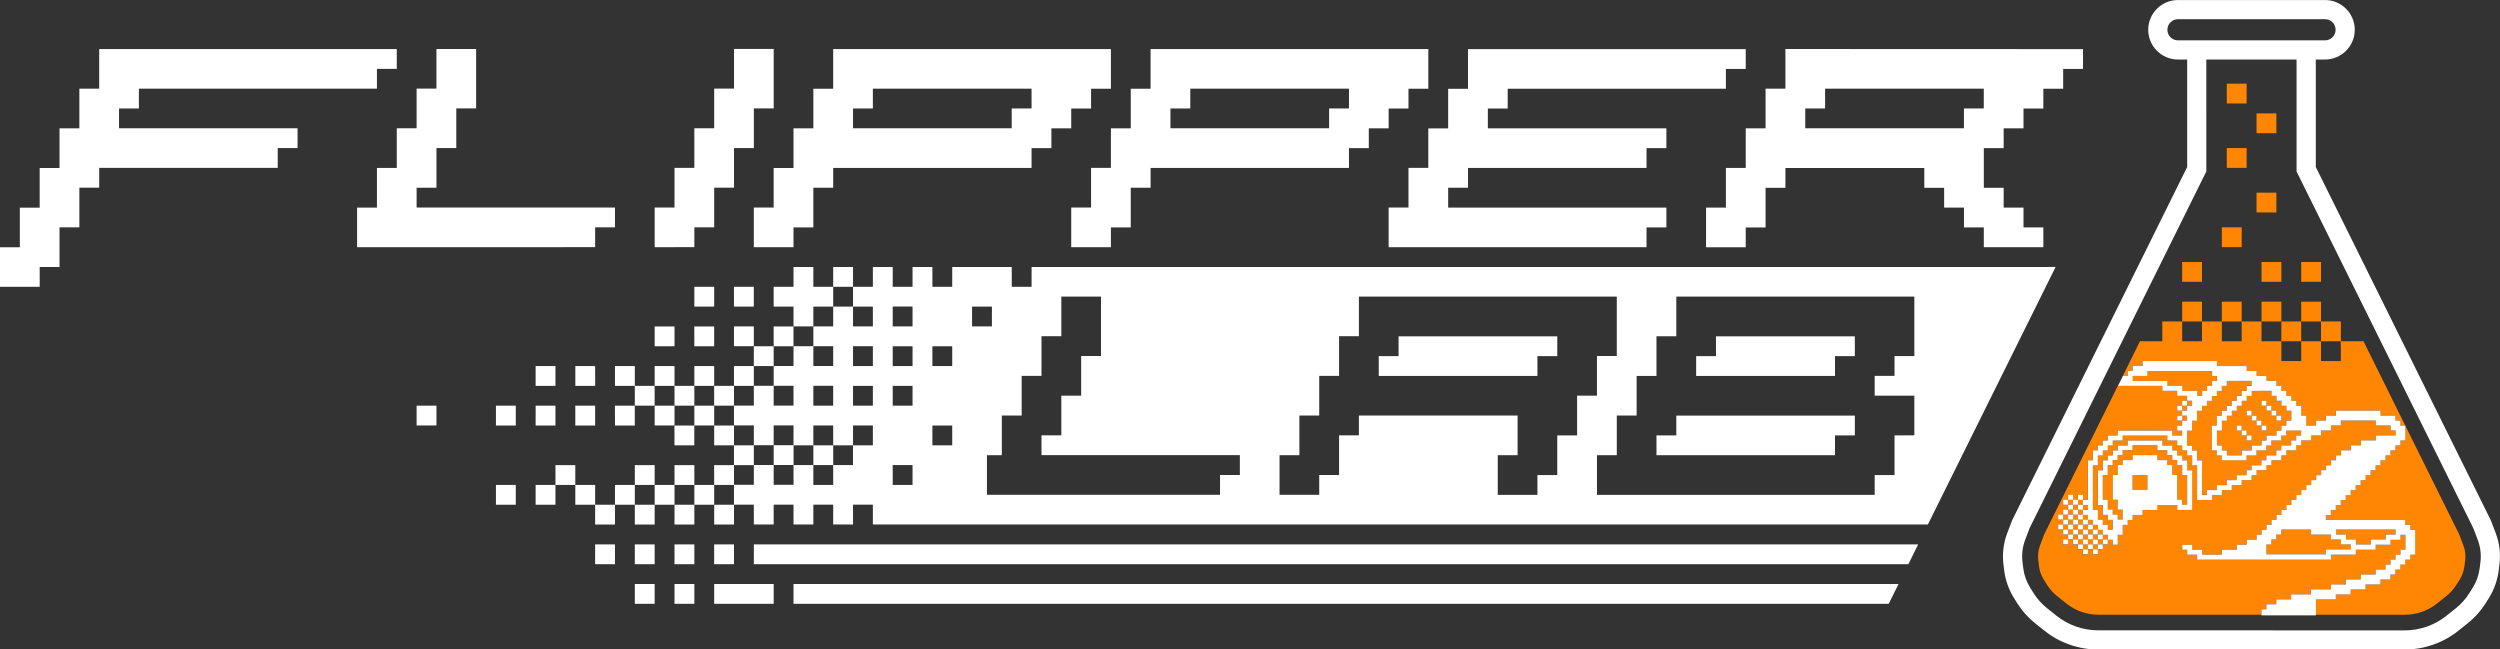 <?xml version="1.0" encoding="utf-8"?>
<!-- Generator: Adobe Illustrator 27.0.0, SVG Export Plug-In . SVG Version: 6.00 Build 0)  -->
<svg version="1.1" xmlns="http://www.w3.org/2000/svg" xmlns:xlink="http://www.w3.org/1999/xlink" x="0px" y="0px"
	 viewBox="0 0 739.66 192.16" style="enable-background:new 0 0 739.66 192.16;" xml:space="preserve">
<rect x="0" y="0" width="739.66" height="192.16" style="fill:#333333;stroke:none;opacity:1;fill-opacity:1"/>
<style type="text/css">
	.st0{fill:#FF8603;}
	path,polygon,rect{fill:#FFFFFF}
</style>
<g id="text">
	<g>
		<path d="M211.3,172.79c0,1.84,0,4.03,0,5.86c5.83,0,11.78,0,17.61,0c0-1.84,0-4.03,0-5.86c-0.73,0-2.2,0-2.93,0
			C221.12,172.79,216.14,172.79,211.3,172.79z"/>
		<path d="M199.56,172.79c0,1.84,0,4.03,0,5.86c1.84,0,4.03,0,5.87,0c0-1.84,0-4.03,0-5.86c-0.73,0-2.2,0-2.93,0
			C201.76,172.79,200.29,172.79,199.56,172.79z"/>
		<path d="M187.82,172.79c0,1.84,0,4.03,0,5.86c1.84,0,4.03,0,5.87,0c0-1.84,0-4.03,0-5.86c-0.73,0-2.2,0-2.93,0
			C190.02,172.79,188.55,172.79,187.82,172.79z"/>
		<path d="M217.16,166.93c0-1.84,0-4.03,0-5.86c-1.84,0-4.03,0-5.87,0c0,1.84,0,4.03,0,5.86c0.73,0,2.2,0,2.93,0
			C214.96,166.93,216.43,166.93,217.16,166.93z"/>
		<path d="M199.56,161.06c0,1.84,0,4.03,0,5.86c1.84,0,4.03,0,5.87,0c0-1.84,0-4.03,0-5.86c-0.73,0-2.2,0-2.93,0
			C201.76,161.06,200.29,161.06,199.56,161.06z"/>
		<path d="M187.82,161.06c0,1.84,0,4.03,0,5.86c1.84,0,4.03,0,5.87,0c0-1.84,0-4.03,0-5.86c-0.73,0-2.2,0-2.93,0
			C190.02,161.06,188.55,161.06,187.82,161.06z"/>
		<path d="M176.08,161.06c0,1.84,0,4.03,0,5.86c1.84,0,4.03,0,5.87,0c0-1.84,0-4.03,0-5.86c-0.73,0-2.2,0-2.93,0
			C178.28,161.06,176.81,161.06,176.08,161.06z"/>
		<path d="M562,161.06c-0.27,0-0.54,0-0.81,0c-114.64,0-223.49,0-338.15,0c0,1.84,0,4.03,0,5.86c4.35,0,8.86,0,13.21,0
			c109.29,0,212.93,0,322.04,0c1.73,0,3.45,0,5.18,0h1.15l2.9-5.86H562z"/>
		<polygon points="555.38,172.79 234.77,172.79 234.77,178.65 552.47,178.65 558,178.65 558.8,178.65 561.71,172.79 
			557.38,172.79 		"/>
	</g>
	<g>
		<path d="M211.3,149.34c0,1.84,0,4.03,0,5.86c1.84,0,4.03,0,5.87,0c0-1.84,0-4.03,0-5.86c-0.73,0-2.2,0-2.93,0
			C213.5,149.34,212.03,149.34,211.3,149.34z"/>
		<path d="M199.56,149.34c0,1.84,0,4.03,0,5.86c1.84,0,4.03,0,5.87,0c0-1.84,0-4.03,0-5.86c-0.73,0-2.2,0-2.93,0
			C201.76,149.34,200.29,149.34,199.56,149.34z"/>
		<path d="M187.82,149.34c0,1.84,0,4.03,0,5.86c1.84,0,4.03,0,5.87,0c0-1.84,0-4.03,0-5.86c-0.73,0-2.2,0-2.93,0
			C190.02,149.34,188.55,149.34,187.82,149.34z"/>
		<path d="M176.08,149.34c0,1.84,0,4.03,0,5.86c1.84,0,4.03,0,5.87,0c0-1.84,0-4.03,0-5.86c-0.73,0-2.2,0-2.93,0
			C178.28,149.34,176.81,149.34,176.08,149.34z"/>
		<path d="M211.3,143.47c-1.84,0-4.03,0-5.87,0c0,1.84,0,4.03,0,5.86c1.84,0,4.03,0,5.87,0c0-0.73,0-2.2,0-2.93
			C211.3,145.68,211.3,144.2,211.3,143.47z"/>
		<path d="M199.56,143.47c-1.84,0-4.03,0-5.87,0c0,1.84,0,4.03,0,5.86c1.84,0,4.03,0,5.87,0c0-0.73,0-2.2,0-2.93
			C199.56,145.68,199.56,144.2,199.56,143.47z"/>
		<path d="M187.82,143.47c-1.84,0-4.03,0-5.87,0c0,1.84,0,4.03,0,5.86c1.84,0,4.03,0,5.87,0c0-0.73,0-2.2,0-2.93
			C187.82,145.68,187.82,144.2,187.82,143.47z"/>
		<path d="M176.08,143.47c-1.84,0-4.03,0-5.87,0c0,1.84,0,4.03,0,5.86c1.84,0,4.03,0,5.87,0c0-0.73,0-2.2,0-2.93
			C176.08,145.68,176.08,144.2,176.08,143.47z"/>
		<path d="M146.73,149.34c1.84,0,4.03,0,5.87,0c0-0.73,0-2.2,0-2.93c0-0.73,0-2.2,0-2.93c-1.84,0-4.03,0-5.87,0
			C146.73,145.31,146.73,147.5,146.73,149.34z"/>
		<path d="M158.47,143.47c0,1.84,0,4.03,0,5.86c1.84,0,4.03,0,5.87,0c0-1.84,0-4.03,0-5.86c-0.73,0-2.2,0-2.93,0
			C160.68,143.47,159.2,143.47,158.47,143.47z"/>
		<path d="M205.43,140.54c0-0.73,0-2.2,0-2.93c-1.84,0-4.03,0-5.87,0c0,1.84,0,4.03,0,5.86c1.84,0,4.03,0,5.87,0
			C205.43,142.74,205.43,141.27,205.43,140.54z"/>
		<path d="M193.69,140.54c0-0.73,0-2.2,0-2.93c-1.84,0-4.03,0-5.87,0c0,1.84,0,4.03,0,5.86c1.84,0,4.03,0,5.87,0
			C193.69,142.74,193.69,141.27,193.69,140.54z"/>
		<path d="M170.21,137.61c-1.84,0-4.03,0-5.87,0c0,1.84,0,4.03,0,5.86c1.84,0,4.03,0,5.87,0c0-0.73,0-2.2,0-2.93
			C170.21,139.81,170.21,138.34,170.21,137.61z"/>
		<path d="M495.96,128.82c-1.84,0-4.03,0-5.87,0c0,1.84,0,4.03,0,5.86c0.73,0,2.2,0,2.93,0c16.62,0,33.27,0,49.89,0
			c0-1.84,0-4.03,0-5.86c1.84,0,4.03,0,5.87,0c0-1.84,0-4.03,0-5.86c-17.6,0-35.23,0-52.82,0
			C495.96,124.79,495.96,126.98,495.96,128.82z"/>
		<path d="M199.56,131.75c0.73,0,2.2,0,2.93,0c0.73,0,2.2,0,2.93,0c0-1.84,0-4.03,0-5.86c-1.84,0-4.03,0-5.87,0
			C199.56,127.72,199.56,129.91,199.56,131.75z"/>
		<path d="M214.23,125.89c-0.73,0-2.2,0-2.93,0c0,1.84,0,5.86,0,5.86h5.87c0-1.84,0-4.03,0-5.86
			C216.43,125.89,214.96,125.89,214.23,125.89z"/>
		<path d="M223.03,131.75c-1.84,0-4.03,0-5.87,0v5.86c1.84,0,4.03,0,5.87,0C223.03,135.78,223.03,133.59,223.03,131.75z"/>
		<path d="M217.16,137.61h-5.87c0,0,0,4.03,0,5.86c1.84,0,4.03,0,5.87,0C217.16,141.64,217.16,139.45,217.16,137.61z"/>
		<path d="M181.95,125.89c0.73,0,2.2,0,2.93,0c0.73,0,2.2,0,2.93,0c0-1.84,0-4.03,0-5.86c-1.84,0-4.03,0-5.87,0
			C181.95,121.86,181.95,124.05,181.95,125.89z"/>
		<path d="M146.73,125.89c1.84,0,4.03,0,5.87,0v-1.47c0-1.31,0-3.09,0-4.4c-1.84,0-4.03,0-5.87,0
			C146.73,121.86,146.73,124.05,146.73,125.89z"/>
		<path d="M199.56,120.02c-1.84,0-4.03,0-5.87,0c0,1.84,0,4.03,0,5.86c1.84,0,4.03,0,5.87,0c0-0.73,0-2.2,0-2.93
			C199.56,122.23,199.56,120.75,199.56,120.02z"/>
		<path d="M170.21,125.89c1.84,0,4.03,0,5.87,0c0-0.73,0-2.2,0-2.93c0-0.73,0-2.2,0-2.93c-1.84,0-4.03,0-5.87,0
			C170.21,121.86,170.21,124.05,170.21,125.89z"/>
		<path d="M208.36,120.02c-0.73,0-2.2,0-2.93,0c0,1.84,0,4.03,0,5.86c1.84,0,4.03,0,5.87,0c0-1.84,0-4.03,0-5.86
			C210.56,120.02,209.09,120.02,208.36,120.02z"/>
		<path d="M158.47,125.89c1.84,0,4.03,0,5.87,0c0-1.84,0-4.03,0-5.86c-0.73,0-2.2,0-2.93,0c-0.73,0-2.2,0-2.93,0
			C158.47,121.86,158.47,124.05,158.47,125.89z"/>
		<path d="M123.26,120.02c0,1.84,0,4.03,0,5.86c1.84,0,4.03,0,5.87,0c0-1.84,0-4.03,0-5.86c-0.73,0-2.2,0-2.93,0
			C125.46,120.02,123.99,120.02,123.26,120.02z"/>
		<path d="M187.82,114.16c0,1.84,0,4.03,0,5.86c0.73,0,2.2,0,2.93,0c0.73,0,2.2,0,2.93,0c0-1.84,0-4.03,0-5.86
			C191.85,114.16,189.66,114.16,187.82,114.16z"/>
		<path d="M217.16,120.02c0-0.73,0-2.2,0-2.93c0-0.73,0-2.2,0-2.93c-1.84,0-4.03,0-5.87,0c0,1.84,0,4.03,0,5.86
			C213.13,120.02,215.33,120.02,217.16,120.02z"/>
		<path d="M205.43,120.02c0-0.73,0-2.2,0-2.93c0-0.73,0-2.2,0-2.93c-1.84,0-4.03,0-5.87,0c0,1.84,0,4.03,0,5.86
			C201.4,120.02,203.59,120.02,205.43,120.02z"/>
		<path d="M199.56,114.16c0-1.84,0-4.03,0-5.86c-1.84,0-4.03,0-5.87,0c0,1.84,0,4.03,0,5.86c0.73,0,2.2,0,2.93,0
			C197.35,114.16,198.83,114.16,199.56,114.16z"/>
		<path d="M164.34,112.7c0-1.31,0-3.09,0-4.4c-1.84,0-4.03,0-5.87,0c0,1.84,0,4.03,0,5.86c1.84,0,4.03,0,5.87,0V112.7z"/>
		<path d="M223.03,111.23c0-0.73,0-2.2,0-2.93c-1.84,0-4.03,0-5.87,0c0,1.84,0,4.03,0,5.86c1.84,0,4.03,0,5.87,0
			C223.03,113.43,223.03,111.96,223.03,111.23z"/>
		<path d="M211.3,111.23c0-0.73,0-2.2,0-2.93c-1.84,0-4.03,0-5.87,0c0,1.84,0,4.03,0,5.86c1.84,0,4.03,0,5.87,0
			C211.3,113.43,211.3,111.96,211.3,111.23z"/>
		<path d="M187.82,108.3c-1.84,0-4.03,0-5.87,0c0,1.84,0,4.03,0,5.86c1.84,0,4.03,0,5.87,0c0-0.73,0-2.2,0-2.93
			C187.82,110.5,187.82,109.03,187.82,108.3z"/>
		<path d="M606.01,78.99c-100.27,0-200.54,0-300.8,0c0,1.84,0,4.03,0,5.86c-1.84,0-4.03,0-5.87,0c0-1.84,0-4.03,0-5.86
			c-5.83,0-11.78,0-17.61,0c0,1.84,0,4.03,0,5.86c-1.84,0-4.03,0-5.87,0c0-1.84,0-4.03,0-5.86c-1.84,0-4.03,0-5.87,0
			c0,1.84,0,4.03,0,5.86c-1.84,0-4.03,0-5.87,0c0-1.84,0-4.03,0-5.86c-1.84,0-4.03,0-5.87,0c0,1.84,0,4.03,0,5.86
			c-1.84,0-4.03,0-5.87,0c0,1.84,0,4.03,0,5.86c1.84,0,4.03,0,5.87,0c0,1.84,0,4.03,0,5.86c-1.84,0-4.03,0-5.87,0
			c0-1.84,0-4.03,0-5.86c-1.84,0-4.03,0-5.87,0c0,1.84,0,4.03,0,5.86c-1.84,0-4.03,0-5.87,0c0,1.84,0,4.03,0,5.86
			c1.84,0,4.03,0,5.87,0c0,1.84,0,4.03,0,5.86c-1.84,0-4.03,0-5.87,0c0-1.84,0-4.03,0-5.86c-1.84,0-4.03,0-5.87,0
			c0,1.84,0,4.03,0,5.86c-1.84,0-4.03,0-5.87,0c0,1.84,0,4.03,0,5.86c1.84,0,4.03,0,5.87,0c0,1.84,0,4.03,0,5.86
			c-1.84,0-4.03,0-5.87,0c0-1.84,0-4.03,0-5.86c-1.84,0-4.03,0-5.87,0c0,1.84,0,4.03,0,5.86c-1.84,0-4.03,0-5.87,0
			c0,1.84,0,4.03,0,5.86c1.84,0,4.03,0,5.87,0c0,1.84,0,4.03,0,5.86c1.84,0,4.03,0,5.87,0c0-1.84,0-4.03,0-5.86
			c1.84,0,4.03,0,5.87,0c0,1.84,0,4.03,0,5.86c-1.84,0-4.03,0-5.87,0c0,1.84,0,4.03,0,5.86c1.84,0,4.03,0,5.87,0
			c0,1.84,0,4.03,0,5.86c-1.84,0-4.03,0-5.87,0c0-1.84,0-4.03,0-5.86c-1.84,0-4.03,0-5.87,0c0,1.84,0,4.03,0,5.86
			c-1.84,0-4.03,0-5.87,0c0,1.84,0,4.03,0,5.86c1.84,0,4.03,0,5.87,0c0,1.84,0,4.03,0,5.86c1.84,0,4.03,0,5.87,0
			c0-1.84,0-4.03,0-5.86c1.84,0,4.03,0,5.87,0c0,1.84,0,4.03,0,5.86c1.84,0,4.03,0,5.87,0c0-1.84,0-4.03,0-5.86
			c1.84,0,4.03,0,5.87,0c0,1.84,0,4.03,0,5.86c1.84,0,4.03,0,5.87,0c0-1.84,0-4.03,0-5.86c1.84,0,4.03,0,5.87,0
			c0,1.84,0,4.03,0,5.86c101.94,0,203.88,0,305.82,0c0.01,0,0.02,0,0.03,0c1.74,0,3.49,0,5.23,0h1.07l26.89-54.23l10.89-21.95h-2.16
			C606.01,79.01,606.01,79,606.01,78.99z M246.51,143.47c-1.84,0-4.03,0-5.87,0v-1.47c0-1.31,0-3.09,0-4.4c1.84,0,4.03,0,5.87,0
			C246.51,139.45,246.51,141.64,246.51,143.47z M246.51,131.75c-1.84,0-4.03,0-5.87,0v5.85h-5.85v-5.85h5.85v-1.47
			c0-1.31,0-3.09,0-4.4c1.84,0,4.03,0,5.87,0C246.51,127.72,246.51,129.91,246.51,131.75z M246.51,120.02c-1.84,0-4.03,0-5.87,0
			v-1.47c0-1.31,0-3.09,0-4.4c1.84,0,4.03,0,5.87,0C246.51,116,246.51,118.19,246.51,120.02z M252.37,137.6h-5.85v-5.85h5.85V137.6z
			 M258.25,131.75c-1.84,0-4.03,0-5.87,0v-1.47c0-1.31,0-3.09,0-4.4c1.84,0,4.03,0,5.87,0
			C258.25,127.72,258.25,129.91,258.25,131.75z M258.25,120.02c-1.84,0-4.03,0-5.87,0c0-1.84,0-4.03,0-5.86c1.84,0,4.03,0,5.87,0
			C258.25,116,258.25,118.19,258.25,120.02z M258.25,108.3c-1.84,0-4.03,0-5.87,0v-1.47c0-1.31,0-3.09,0-4.4c1.84,0,4.03,0,5.87,0
			C258.25,104.27,258.25,106.46,258.25,108.3z M269.99,143.47c-1.84,0-4.03,0-5.87,0v-1.47c0-1.31,0-3.09,0-4.4
			c1.84,0,4.03,0,5.87,0C269.99,139.45,269.99,141.64,269.99,143.47z M269.99,120.02c-1.84,0-4.03,0-5.87,0c0-1.84,0-4.03,0-5.86
			h1.47c1.31,0,3.1,0,4.4,0C269.99,116,269.99,118.19,269.99,120.02z M269.99,108.3c-1.84,0-4.03,0-5.87,0c0-1.84,0-4.03,0-5.86
			c1.84,0,4.03,0,5.87,0C269.99,104.27,269.99,106.46,269.99,108.3z M269.99,96.57c-1.84,0-4.03,0-5.87,0v-1.47c0-1.31,0-3.09,0-4.4
			c1.84,0,4.03,0,5.87,0C269.99,92.55,269.99,94.74,269.99,96.57z M281.73,131.75c-1.84,0-4.03,0-5.87,0c0-1.84,0-4.03,0-5.86h1.47
			c1.31,0,3.1,0,4.4,0C281.73,127.72,281.73,129.91,281.73,131.75z M281.73,108.3c-1.84,0-4.03,0-5.87,0c0-1.84,0-4.03,0-5.86h1.47
			c1.31,0,3.1,0,4.4,0C281.73,104.27,281.73,106.46,281.73,108.3z M287.6,90.71c1.84,0,4.03,0,5.87,0c0,1.84,0,4.03,0,5.86
			c-1.84,0-4.03,0-5.87,0C287.6,94.74,287.6,92.55,287.6,90.71z M366.83,140.54c-1.84,0-4.03,0-5.87,0c0,1.84,0,4.03,0,5.86
			c-22.98,0-45.99,0-68.96,0v-1.47c0-3.35,0-6.91,0-10.26c1.31,0,3.1,0,4.4,0c0-3.85,0-7.87,0-11.73c1.84,0,4.03,0,5.87,0
			c0-3.85,0-7.87,0-11.73c1.84,0,4.03,0,5.87,0c0-3.85,0-7.87,0-11.73c1.84,0,4.03,0,5.87,0c0-3.85,0-7.87,0-11.73
			c3.86,0,7.88,0,11.74,0c0,5.82,0,11.76,0,17.59c-1.84,0-4.03,0-5.87,0c0,3.85,0,7.87,0,11.73c-1.84,0-4.03,0-5.87,0
			c0,3.85,0,7.87,0,11.73c-1.84,0-4.03,0-5.87,0c0,1.84,0,4.03,0,5.86c19.55,0,39.14,0,58.69,0
			C366.83,136.52,366.83,138.71,366.83,140.54z M466.61,128.82c-1.84,0-4.03,0-5.87,0c0,3.85,0,7.87,0,11.73c-1.84,0-4.03,0-5.87,0
			c0,1.84,0,4.03,0,5.86c-3.86,0-7.88,0-11.74,0v-1.47c0-3.35,0-6.91,0-10.26c1.84,0,4.03,0,5.87,0c0-3.85,0-7.87,0-11.73
			c-15.64,0-31.32,0-46.95,0c0,1.84,0,4.03,0,5.86c-1.84,0-4.03,0-5.87,0c0,3.85,0,7.87,0,11.73c-1.84,0-4.03,0-5.87,0
			c0,1.84,0,4.03,0,5.86c-3.86,0-7.88,0-11.74,0c0-3.85,0-7.87,0-11.73c1.84,0,4.03,0,5.87,0c0-3.85,0-7.87,0-11.73
			c1.84,0,4.03,0,5.87,0c0-3.85,0-7.87,0-11.73c1.84,0,4.03,0,5.87,0c0-3.85,0-7.87,0-11.73c1.84,0,4.03,0,5.87,0
			c0-3.85,0-7.87,0-11.73c25.42,0,50.88,0,76.3,0c0,5.82,0,11.76,0,17.59c-1.84,0-4.03,0-5.87,0c0,3.85,0,7.87,0,11.73
			c-1.84,0-4.03,0-5.87,0C466.61,120.94,466.61,124.97,466.61,128.82z M560.52,128.82c0,3.85,0,7.87,0,11.73c-1.84,0-4.03,0-5.87,0
			c0,1.84,0,4.03,0,5.86c-27.38,0-54.79,0-82.17,0v-1.47c0-3.35,0-6.91,0-10.26c1.84,0,4.03,0,5.87,0c0-3.85,0-7.87,0-11.73
			c1.84,0,4.03,0,5.87,0c0-3.85,0-7.87,0-11.73c1.84,0,4.03,0,5.87,0c0-3.85,0-7.87,0-11.73c1.84,0,4.03,0,5.87,0
			c0-3.85,0-7.87,0-11.73c23.47,0,46.96,0,70.43,0c0,5.82,0,11.76,0,17.59c-1.84,0-4.03,0-5.87,0c0,1.84,0,4.03,0,5.86
			c-1.84,0-4.03,0-5.87,0c0,1.84,0,4.03,0,5.86c3.86,0,7.88,0,11.74,0c0,3.85,0,7.87,0,11.73
			C564.55,128.82,562.36,128.82,560.52,128.82z"/>
		<path d="M507.7,105.37c-1.84,0-4.03,0-5.87,0c0,1.84,0,4.03,0,5.86c0.73,0,2.2,0,2.93,0c12.7,0,25.45,0,38.15,0
			c0-1.84,0-4.03,0-5.86c1.84,0,4.03,0,5.87,0c0-1.84,0-4.03,0-5.86c-13.68,0-27.41,0-41.09,0
			C507.7,101.34,507.7,103.53,507.7,105.37z"/>
		<path d="M413.79,105.37c-1.84,0-4.03,0-5.87,0c0,1.84,0,4.03,0,5.86c14.17,0,28.38,0,42.55,0c1.31,0,3.1,0,4.4,0
			c0-1.84,0-4.03,0-5.86c1.84,0,4.03,0,5.87,0c0-1.84,0-4.03,0-5.86c-15.64,0-31.32,0-46.95,0
			C413.79,101.34,413.79,103.53,413.79,105.37z"/>
		<path d="M176.08,108.3c-0.73,0-2.2,0-2.93,0c-0.73,0-2.2,0-2.93,0c0,1.84,0,4.03,0,5.86c1.84,0,4.03,0,5.87,0
			C176.08,112.33,176.08,110.14,176.08,108.3z"/>
		<path d="M228.9,105.37c0-0.73,0-2.2,0-2.93c-1.84,0-4.03,0-5.87,0c0,1.84,0,4.03,0,5.86c1.84,0,4.03,0,5.87,0
			C228.9,107.57,228.9,106.1,228.9,105.37z"/>
		<path d="M205.43,102.44c0.73,0,2.2,0,2.93,0c0.73,0,2.2,0,2.93,0c0-1.84,0-4.03,0-5.86c-1.84,0-4.03,0-5.87,0
			C205.43,98.41,205.43,100.6,205.43,102.44z"/>
		<path d="M234.77,99.51c0-0.73,0-2.2,0-2.93c-1.84,0-4.03,0-5.87,0c0,1.84,0,4.03,0,5.86c1.84,0,4.03,0,5.87,0
			C234.77,101.71,234.77,100.24,234.77,99.51z"/>
		<path d="M199.56,99.51c0-0.73,0-2.2,0-2.93c-1.84,0-4.03,0-5.87,0c0,1.84,0,4.03,0,5.86c1.84,0,4.03,0,5.87,0
			C199.56,101.71,199.56,100.24,199.56,99.51z"/>
		<path d="M217.16,96.57c0,0.73,0,2.2,0,2.93s0,2.2,0,2.93c1.84,0,4.03,0,5.87,0c0-1.84,0-4.03,0-5.86
			C221.2,96.57,219,96.57,217.16,96.57z"/>
		<path d="M217.16,90.71c0.73,0,2.2,0,2.93,0c0.73,0,2.2,0,2.93,0c0-1.84,0-4.03,0-5.86c-1.84,0-4.03,0-5.87,0
			C217.16,86.69,217.16,88.88,217.16,90.71z"/>
		<path d="M240.64,90.71c1.84,0,4.03,0,5.87,0c0-1.84,0-4.03,0-5.86c-1.84,0-4.03,0-5.87,0c0-1.84,0-4.03,0-5.86
			c-1.84,0-4.03,0-5.87,0c0,1.84,0,4.03,0,5.86c-1.84,0-4.03,0-5.87,0c0,0.73,0,2.2,0,2.93c0,0.73,0,2.2,0,2.93
			c1.84,0,4.03,0,5.87,0c0,1.84,0,4.03,0,5.86c1.84,0,4.03,0,5.87,0C240.64,94.74,240.64,92.55,240.64,90.71z"/>
		<path d="M211.3,84.85c-1.84,0-4.03,0-5.87,0c0,0.73,0,2.2,0,2.93c0,0.73,0,2.2,0,2.93c1.84,0,4.03,0,5.87,0
			C211.3,88.88,211.3,86.69,211.3,84.85z"/>
		<path d="M252.38,84.85c0-1.84,0-4.03,0-5.86c-1.84,0-4.03,0-5.87,0c0,1.84,0,4.03,0,5.86c0.73,0,2.2,0,2.93,0
			C250.18,84.85,251.65,84.85,252.38,84.85z"/>
		<path d="M205.43,73.12c0-1.84,0-4.03,0-5.86c1.84,0,4.03,0,5.87,0c0-3.85,0-7.87,0-11.73c1.84,0,4.03,0,5.87,0
			c0-3.85,0-7.87,0-11.73c1.84,0,4.03,0,5.87,0c0-3.85,0-7.87,0-11.73c1.84,0,4.03,0,5.87,0c0-5.82,0-11.76,0-17.59
			c-3.86,0-7.88,0-11.74,0c0,3.85,0,7.87,0,11.73c-1.84,0-4.03,0-5.87,0c0,3.85,0,7.87,0,11.73c-1.84,0-4.03,0-5.87,0
			c0,3.85,0,7.87,0,11.73c-1.84,0-4.03,0-5.87,0c0,3.85,0,7.87,0,11.73c-1.84,0-4.03,0-5.87,0c0,3.85,0,7.87,0,11.73
			c0.73,0,2.2,0,2.93,0C199.48,73.12,202.57,73.12,205.43,73.12z"/>
		<path d="M176.08,73.12c0-1.84,0-4.03,0-5.86c1.84,0,4.03,0,5.87,0c0-1.84,0-4.03,0-5.86c-19.55,0-39.14,0-58.69,0
			c0-1.84,0-4.03,0-5.86c1.84,0,4.03,0,5.87,0c0-3.85,0-7.87,0-11.73c1.84,0,4.03,0,5.87,0c0-3.85,0-7.87,0-11.73
			c1.84,0,4.03,0,5.87,0c0-5.82,0-11.76,0-17.59c-3.86,0-7.88,0-11.74,0c0,3.85,0,7.87,0,11.73c-1.84,0-4.03,0-5.87,0
			c0,3.85,0,7.87,0,11.73c-1.84,0-4.03,0-5.87,0c0,3.85,0,7.87,0,11.73c-1.84,0-4.03,0-5.87,0c0,3.85,0,7.87,0,11.73
			c-1.84,0-4.03,0-5.87,0c0,3.85,0,7.87,0,11.73c14.17,0,28.38,0,42.55,0C157.47,73.12,166.81,73.12,176.08,73.12z"/>
		<path d="M228.9,51.14c0,3.35,0,6.91,0,10.26c-1.84,0-4.03,0-5.87,0c0,3.85,0,7.87,0,11.73c3.86,0,7.88,0,11.74,0
			c0-1.84,0-4.03,0-5.86c1.84,0,4.03,0,5.87,0c0-3.85,0-7.87,0-11.73c1.84,0,4.03,0,5.87,0c0-1.84,0-4.03,0-5.86
			c19.55,0,39.14,0,58.69,0c0-1.84,0-4.03,0-5.86c1.84,0,4.03,0,5.87,0c0-1.84,0-4.03,0-5.86c1.84,0,4.03,0,5.87,0
			c0-1.84,0-4.03,0-5.86c1.84,0,4.03,0,5.87,0c0-1.84,0-4.03,0-5.86c1.84,0,4.03,0,5.87,0c0-3.85,0-7.87,0-11.73
			c-27.38,0-54.79,0-82.17,0c0,3.85,0,7.87,0,11.73c-1.84,0-4.03,0-5.87,0c0,3.85,0,7.87,0,11.73c-1.84,0-4.03,0-5.87,0
			c0,3.85,0,7.87,0,11.73c-1.84,0-4.03,0-5.87,0V51.14z M252.38,32.09c1.84,0,4.03,0,5.87,0c0-1.84,0-4.03,0-5.86
			c15.64,0,31.32,0,46.95,0c0,1.84,0,4.03,0,5.86c-1.84,0-4.03,0-5.87,0c0,1.84,0,4.03,0,5.86c-15.64,0-31.32,0-46.95,0
			C252.38,36.11,252.38,33.92,252.38,32.09z"/>
		<path d="M528.24,14.5c0,3.85,0,7.87,0,11.73c-1.84,0-4.03,0-5.87,0c0,3.85,0,7.87,0,11.73c-1.84,0-4.03,0-5.87,0v1.47
			c0,3.35,0,6.91,0,10.26c-1.84,0-4.03,0-5.87,0c0,3.85,0,7.87,0,11.73c-1.84,0-4.03,0-5.87,0c0,3.85,0,7.87,0,11.73
			c3.86,0,7.88,0,11.74,0c0-1.84,0-4.03,0-5.86c1.84,0,4.03,0,5.87,0c0-3.85,0-7.87,0-11.73c1.84,0,4.03,0,5.87,0
			c0-1.84,0-4.03,0-5.86c13.68,0,27.41,0,41.09,0c0,1.84,0,4.03,0,5.86c1.84,0,4.03,0,5.87,0c0,1.84,0,4.03,0,5.86
			c1.84,0,4.03,0,5.87,0c0,1.84,0,4.03,0,5.86c1.84,0,4.03,0,5.87,0c0,1.84,0,4.03,0,5.86c5.83,0,11.78,0,17.61,0
			c0-1.84,0-4.03,0-5.86c-1.84,0-4.03,0-5.87,0c0-1.84,0-4.03,0-5.86c-1.84,0-4.03,0-5.87,0c0-1.84,0-4.03,0-5.86
			c-1.84,0-4.03,0-5.87,0c0-3.85,0-7.87,0-11.73c1.84,0,4.03,0,5.87,0c0-1.84,0-4.03,0-5.86c1.84,0,4.03,0,5.87,0
			c0-1.84,0-4.03,0-5.86c1.84,0,4.03,0,5.87,0c0-1.84,0-4.03,0-5.86c1.84,0,4.03,0,5.87,0c0-1.84,0-4.03,0-5.86
			c1.84,0,4.03,0,5.87,0c0-1.84,0-4.03,0-5.86C586.94,14.5,557.58,14.5,528.24,14.5z M586.93,32.09c-1.84,0-4.03,0-5.87,0
			c0,1.84,0,4.03,0,5.86c-15.64,0-31.32,0-46.95,0c0-1.84,0-4.03,0-5.86c1.84,0,4.03,0,5.87,0c0-1.84,0-4.03,0-5.86
			c15.64,0,31.32,0,46.95,0C586.93,28.06,586.93,30.25,586.93,32.09z"/>
		<path d="M422.59,39.41c0,3.35,0,6.91,0,10.26c-1.84,0-4.03,0-5.87,0c0,3.85,0,7.87,0,11.73c-1.84,0-4.03,0-5.87,0
			c0,3.85,0,7.87,0,11.73c25.42,0,50.88,0,76.3,0c0-1.84,0-4.03,0-5.86c1.84,0,4.03,0,5.87,0c0-1.84,0-4.03,0-5.86
			c-21.51,0-43.05,0-64.56,0c0-1.84,0-4.03,0-5.86c1.84,0,4.03,0,5.87,0c0-1.84,0-4.03,0-5.86c17.6,0,35.23,0,52.82,0
			c0-1.84,0-4.03,0-5.86c1.84,0,4.03,0,5.87,0c0-1.84,0-4.03,0-5.86c-17.6,0-35.23,0-52.82,0c0-1.84,0-4.03,0-5.86
			c1.84,0,4.03,0,5.87,0c0-1.84,0-4.03,0-5.86c21.51,0,43.05,0,64.56,0c0-1.84,0-4.03,0-5.86c1.84,0,4.03,0,5.87,0
			c0-1.84,0-4.03,0-5.86c-27.38,0-54.79,0-82.17,0c0,3.85,0,7.87,0,11.73c-1.84,0-4.03,0-5.87,0c0,3.85,0,7.87,0,11.73
			c-1.84,0-4.03,0-5.87,0V39.41z"/>
		<path d="M328.68,39.41c0,3.35,0,6.91,0,10.26c-1.84,0-4.03,0-5.87,0c0,3.85,0,7.87,0,11.73c-1.84,0-4.03,0-5.87,0
			c0,3.85,0,7.87,0,11.73c3.86,0,7.88,0,11.74,0c0-1.84,0-4.03,0-5.86c1.84,0,4.03,0,5.87,0c0-3.85,0-7.87,0-11.73
			c1.84,0,4.03,0,5.87,0c0-1.84,0-4.03,0-5.86c19.55,0,39.14,0,58.69,0c0-1.84,0-4.03,0-5.86c1.84,0,4.03,0,5.87,0
			c0-1.84,0-4.03,0-5.86c1.84,0,4.03,0,5.87,0c0-1.84,0-4.03,0-5.86c1.84,0,4.03,0,5.87,0c0-1.84,0-4.03,0-5.86
			c1.84,0,4.03,0,5.87,0c0-3.85,0-7.87,0-11.73c-27.38,0-54.79,0-82.17,0c0,3.85,0,7.87,0,11.73c-1.84,0-4.03,0-5.87,0
			c0,3.85,0,7.87,0,11.73c-1.84,0-4.03,0-5.87,0V39.41z M346.29,32.09c1.84,0,4.03,0,5.87,0c0-1.84,0-4.03,0-5.86
			c15.64,0,31.32,0,46.95,0c0,1.84,0,4.03,0,5.86c-1.84,0-4.03,0-5.87,0c0,1.84,0,4.03,0,5.86c-15.64,0-31.32,0-46.95,0
			C346.29,36.11,346.29,33.92,346.29,32.09z"/>
		<path d="M35.22,32.09c1.84,0,4.03,0,5.87,0c0-1.84,0-4.03,0-5.86c22,0,44.03,0,66.03,0c1.31,0,3.1,0,4.4,0c0-1.84,0-4.03,0-5.86
			c1.84,0,4.03,0,5.87,0c0-1.84,0-4.03,0-5.86c-29.34,0-58.7,0-88.04,0c0,3.85,0,7.87,0,11.73c-1.84,0-4.03,0-5.87,0
			c0,3.85,0,7.87,0,11.73c-1.84,0-4.03,0-5.87,0c0,3.85,0,7.87,0,11.73c-1.84,0-4.03,0-5.87,0c0,3.85,0,7.87,0,11.73
			c-1.84,0-4.03,0-5.87,0c0,3.85,0,7.87,0,11.73c-1.84,0-4.03,0-5.87,0C0,76.97,0,81,0,84.85c3.86,0,7.88,0,11.74,0
			c0-1.84,0-4.03,0-5.86c1.84,0,4.03,0,5.87,0c0-3.85,0-7.87,0-11.73c1.84,0,4.03,0,5.87,0c0-3.85,0-7.87,0-11.73
			c1.84,0,4.03,0,5.87,0c0-1.84,0-4.03,0-5.86c17.6,0,35.23,0,52.82,0c0-1.84,0-4.03,0-5.86c1.84,0,4.03,0,5.87,0
			c0-1.84,0-4.03,0-5.86c-17.6,0-35.23,0-52.82,0C35.22,36.11,35.22,33.92,35.22,32.09z"/>
	</g>
</g>
<g id="dolph">
	<g>
		<polygon class="st0" points="611.88,153.73 611.88,152.27 611.32,152.27 610.41,152.27 610.41,153.73 610.71,153.73 		"/>
		<polygon class="st0" points="611.88,152.27 613.34,152.27 613.34,150.8 611.94,150.8 611.88,150.8 611.88,150.95 		"/>
		<polygon class="st0" points="613.34,149.34 613.34,147.87 613.26,147.87 611.88,147.87 611.88,149.34 612.6,149.34 		"/>
		<path class="st0" d="M692.58,106.83c-0.69,0-3.07,0-5.87,0c0-0.73,0-2.2,0-2.93c0-0.73,0-2.2,0-2.93c-1.84,0-4.03,0-5.87,0
			c0,1.84,0,4.03,0,5.86c-2.8,0-5.18,0-5.87,0c0-1.84,0-4.03,0-5.86c-1.84,0-5.87,0-5.87,0c0-1.84,0-4.03,0-5.86
			c-1.84,0-4.03,0-5.87,0c0,0.73,0,2.2,0,2.93s0,2.2,0,2.93c0,0-4.03,0-5.87,0c0-1.84,0-4.03,0-5.86c-1.84,0-4.03,0-5.87,0
			c0,1.84,0,4.03,0,5.86c-1.84,0-4.03,0-5.87,0c0-1.84,0-4.03,0-5.86c-1.84,0-4.03,0-5.87,0c0,1.84,0,4.03,0,5.86
			c-2.1,0-4.41,0-6.56,0c-0.01,0-0.02,0-0.04-0.01l-5.09,10.27h1.41v-1.47h1.47v-1.47c0.67,0,1.94,0,2.71,0c0.08,0,0.15,0,0.22,0
			v-0.36v-1.1c0.22,0,0.45,0,0.67,0c7.09,0,14.26,0,21.34,0v1.47c2.86,0,5.95,0,8.8,0v1.47c0.73,0,2.2,0,2.93,0v1.47
			c0.73,0,2.2,0,2.93,0v1.47c0.73,0,2.2,0,2.93,0v1.47h1.47v1.47h1.47v1.47h1.47v1.47h1.47v1.47h1.47c0,0.73,0,2.2,0,2.93h1.47
			c0,0.73,0,2.2,0,2.93c0.73,0,2.2,0,2.93,0v-1.47c0.73,0,2.2,0,2.93,0v-1.47c0.73,0,2.2,0,2.93,0v-1.47c4.19,0,8.52,0,12.72,0
			c0.16,0,0.33,0,0.49,0v1.02v0.45c0.07,0,0.14,0,0.21,0c1.28,0,2.95,0,4.19,0v1.47h1.47v1.47h1.47c0,1.31,0,3.09,0,4.4h-1.47v1.47
			h-1.36h-0.11v1.47h-1.47v1.47h-1.47v1.47h-1.47v1.47h-1.47v1.47h-1.47v1.47h-1.47v1.47h-1.47v1.47h-1.47v1.47h-1.47v1.47h-1.47
			v1.47h-1.47v1.47h-1.47v1.47h-1.47v1.47h-1.47v1.47c7.31,0,14.69,0,22.01,0c0.49,0,0.98,0,1.47,0v1.47h1.47v1.47h1.47
			c0,2.35,0,4.98,0,7.33h-1.47v1.47h-1.47v1.47h-1.47v1.47h-1.47v1.47h-1.47v1.47c-0.73,0-2.2,0-2.93,0v1.47c-1.31,0-3.1,0-4.4,0
			v1.47c-1.31,0-3.1,0-4.4,0v1.47c-1.31,0-3.1,0-4.4,0v1.02v0.45c-1.84,0-4.03,0-5.87,0c0,1.31,0,3.38,0,4.69
			c-5.34,0-10.8,0-16.14,0v-1.76h1.47v-1.47c0.73,0,2.2,0,2.93,0v-1.47c1.31,0,3.1,0,4.4,0v-0.23v-1.24c1.84,0,4.03,0,5.87,0v-1.47
			c0.37,0,0.92,0,1.47,0s1.1,0,1.47,0c0.37,0,0.92,0,1.47,0c0.55,0,1.1,0,1.47,0v-1.47c0.44,0,0.95,0,1.47,0c0.49,0,0.98,0,1.47,0
			c0.52,0,1.02,0,1.47,0v-1.47c0.44,0,0.95,0,1.47,0c0.49,0,0.98,0,1.47,0c0.52,0,1.02,0,1.47,0v-1.47c0.44,0,0.95,0,1.47,0
			c0.49,0,0.98,0,1.47,0c0.52,0,1.02,0,1.47,0v-1.47c0.37,0,0.92,0,1.47,0c0.55,0,1.1,0,1.47,0v-1.47h1.47v-1.47h1.47v-1.47h1.47
			v-1.47h1.47c0-1.31,0-3.09,0-4.4h-1.47v1.47c-0.73,0-2.2,0-2.93,0v1.47c-1.31,0-3.1,0-4.4,0v1.47c-1.84,0-4.03,0-5.87,0v1.47
			c-2.35,0-4.98,0-7.34,0v1.47c-6.35,0-12.71,0-19.08,0c-6.85,0-13.7,0-20.54,0v-1.47c-0.73,0-2.2,0-2.93,0v-1.47h-1.47v-1.47
			c0.73,0,2.2,0,2.93,0v1.47c0.73,0,2.2,0,2.93,0v1.47c1.84,0,4.03,0,5.87,0v-1.47c1.31,0,3.1,0,4.4,0v-1.47c0.73,0,2.2,0,2.93,0
			v-1.47c0.73,0,2.2,0,2.93,0v-1.47h1.47v-1.47h1.47v-1.47h1.47v-1.47h1.47v-1.47h1.47v-1.47h1.47v-1.47h1.47v-1.47h1.47v-1.47h1.47
			v-1.47h1.47v-1.47h1.47v-1.47h1.47v-1.47h1.47v-1.47h1.47v-1.47h1.47v-1.47h1.47v-1.47h1.47v-1.47c0.73,0,2.2,0,2.93,0v-1.47
			c0.73,0,2.2,0,2.93,0v-1.47c1.31,0,3.1,0,4.4,0v-1.47c1.4,0,3.01,0,4.51,0c0.47,0,0.93,0,1.36,0v-1.47h-1.47v-1.47
			c-0.4,0-0.86,0-1.32,0c-0.05,0-0.1,0-0.15,0c-0.49,0-0.98,0-1.47,0c-0.52,0-1.02,0-1.47,0v-1.47c-0.48,0-0.98,0-1.47,0
			c-0.49,0-0.97,0-1.47,0c-0.49,0-0.98,0-1.47,0s-0.98,0-1.47,0s-0.98,0-1.47,0c-0.49,0-0.98,0-1.47,0c-0.49,0-0.98,0-1.47,0v1.47
			c-0.37,0-0.92,0-1.47,0s-1.1,0-1.47,0v1.47c-0.37,0-0.92,0-1.47,0c-0.55,0-1.1,0-1.47,0v1.47c-0.37,0-0.92,0-1.47,0
			c-0.55,0-1.1,0-1.47,0v1.47c-0.73,0-2.2,0-2.93,0v1.47h-1.47v1.47c-0.73,0-2.2,0-2.93,0v1.47h-1.47v1.47c-0.73,0-2.2,0-2.93,0
			v1.47h-1.47v1.47c-0.73,0-2.2,0-2.93,0v1.47h-1.47v1.47c-0.73,0-2.2,0-2.93,0v1.47c-0.73,0-2.2,0-2.93,0v1.47
			c-0.73,0-2.2,0-2.93,0v1.47c-0.73,0-2.2,0-2.93,0v1.47c-1.31,0-3.1,0-4.4,0c0-3.35,0-6.91,0-10.26h-1.47c0-0.73,0-2.2,0-2.93
			h-1.47v-1.47h-1.47v-1.47h-1.47v-1.47c-0.73,0-2.2,0-2.93,0v-1.47c-4.35,0-8.86,0-13.21,0v1.47c-0.73,0-2.2,0-2.93,0v1.47h-1.47
			v1.47h-1.47v1.47h-1.47c0,0.73,0,2.2,0,2.93h-1.47c0,4.35,0,8.84,0,13.19h1.47c0,0.73,0,2.2,0,2.93h1.47v1.47h1.47v1.47h1.47
			c0-0.73,0-2.2,0-2.93h-1.47v-1.47h-1.47c0-0.73,0-2.2,0-2.93h-1.47c0-3.35,0-6.91,0-10.26h1.47c0-0.73,0-2.2,0-2.93h1.47v-1.47
			h1.47v-1.47h1.47v-1.47c0.73,0,2.2,0,2.93,0v-1.47c3.36,0,6.91,0,10.27,0v1.47c0.73,0,2.2,0,2.93,0v1.47h1.47v1.47h1.47v1.47h1.47
			c0,0.73,0,2.2,0,2.93h1.47c0,3.85,0,7.87,0,11.73c-0.44,0-0.95,0-1.47,0c-1.01,0-2.07,0-2.93,0v-1.47c-1.84,0-4.03,0-5.87,0v1.47
			c-1.31,0-3.1,0-4.4,0v1.47c-0.73,0-2.2,0-2.93,0v1.47h-1.47v1.47h-1.47c0,0.73,0,2.2,0,2.93h-1.47c0,0.73,0,2.2,0,2.93h-1.47
			v-1.47h-1.47v1.47h-1.47v1.47h-1.47v1.47h-1.47v-1.47h-1.47v1.47h-1.47v-1.47h-1.47v-1.47h-1.47v-1.47h-1.47v1.47h-1.47v-1.47
			h1.47v-1.47h-1.47v-1.47h-0.83h-0.63v-1.47h1.19h0.27v-0.72v-0.75h-1.47v-1.47h1.47v-1.47h1.47v-1.47h-1.47v-1.47h1.47v-1.47h1.47
			v1.27v0.19h1.47v-1.47h1.47v1.47h1.47c0-3.01,0-6.12,0-9.18c0-0.85,0-1.71,0-2.55h1.29h0.17c0-0.1,0-0.22,0-0.34
			c0-0.78,0-1.96,0-2.59h1.31h0.16v-0.31v-1.15h0.58h0.89v-1.47h1.47v-1.47c0.73,0,2.2,0,2.93,0v-1.47c5.34,0,10.8,0,16.14,0v1.47
			c0.73,0,2.2,0,2.93,0v-1.47h-1.47v-1.47h1.47v-1.47h-1.47v-1.47h1.47v-1.47h-1.47v-1.47h1.47v-1.47h1.47v-1.47
			c-0.73,0-2.2,0-2.93,0v-1.47c-1.31,0-3.1,0-4.4,0v-1.47c-3.12,0-6.28,0-9.43,0c-1.23,0-2.47,0-3.7,0l-21.78,43.95l-1.25,3.3
			c-0.52,1.37-0.7,2.86-0.52,4.31l0.23,1.86c0.17,1.37,0.65,2.7,1.38,3.87l1.02,1.63c0.78,1.24,1.76,2.33,2.9,3.25l2.83,2.26
			c2.67,2.13,6.02,3.3,9.43,3.3h39.05h12.63h39.05c3.41,0,6.76-1.17,9.43-3.3l2.83-2.26c1.15-0.92,2.12-2.01,2.91-3.25l1.02-1.62
			c0.73-1.17,1.21-2.5,1.38-3.87l0.23-1.85c0.18-1.45,0-2.94-0.52-4.31l-1.25-3.3l-28.31-57.14c-2.2,0-4.59,0-6.75,0
			C692.58,102.81,692.58,105,692.58,106.83z"/>
		<path class="st0" d="M641.22,112.7v1.47c1.31,0,3.1,0,4.4,0v1.47c1.31,0,3.1,0,4.4,0v1.47h1.47v-1.47h1.47v-1.47h1.47v-1.47h1.47
			v-1.47h-1.47v-1.47h-1.47c-0.49,0-0.98,0-1.47,0c-0.49,0-0.98,0-1.47,0s-0.98,0-1.47,0s-0.98,0-1.47,0s-0.98,0-1.47,0
			c-0.49,0-0.98,0-1.47,0c-0.49,0-0.98,0-1.47,0c-0.49,0-0.98,0-1.47,0s-0.98,0-1.47,0s-0.98,0-1.47,0s-0.98,0-1.47,0
			c-0.49,0-0.98,0-1.47,0v1.47c-0.44,0-0.95,0-1.47,0c-0.49,0-0.98,0-1.47,0c-0.16,0-0.31,0-0.46,0c-0.35,0-0.7,0-1.01,0v1.47
			c0.06,0,0.12,0,0.18,0C634.43,112.7,637.92,112.7,641.22,112.7z"/>
		<rect x="619.21" y="161.06" class="st0" width="1.47" height="1.47"/>
		<rect x="616.28" y="161.06" class="st0" width="1.47" height="1.47"/>
		<path class="st0" d="M694.05,159.6c0.73,0,2.2,0,2.93,0v1.47h1.47c0.73,0,2.2,0,2.93,0v-1.47c1.31,0,3.1,0,4.4,0v-1.47
			c0.73,0,2.2,0,2.93,0v-1.47c-0.49,0-0.98,0-1.47,0c-0.49,0-0.98,0-1.47,0s-0.98,0-1.47,0s-0.98,0-1.47,0s-0.98,0-1.47,0
			c-0.49,0-0.98,0-1.47,0c-0.49,0-0.98,0-1.47,0c-0.49,0-0.98,0-1.47,0s-0.98,0-1.47,0s-0.98,0-1.47,0s-0.98,0-1.47,0
			c-0.49,0-0.98,0-1.47,0v1.47c0.73,0,2.2,0,2.93,0V159.6z"/>
		<rect x="620.68" y="159.6" class="st0" width="1.47" height="1.47"/>
		<rect x="617.74" y="159.6" class="st0" width="1.47" height="1.47"/>
		<rect x="614.81" y="159.6" class="st0" width="1.47" height="1.47"/>
		<path class="st0" d="M685.24,158.13c-0.52,0-1.02,0-1.47,0v-1.47c-2.86,0-5.95,0-8.8,0v1.47h-1.47v1.47h-1.47v1.47h-1.47
			c0,0.73,0,2.2,0,2.93c5.83,0,11.78,0,17.61,0v-1.47c2.35,0,4.98,0,7.34,0v-1.47c-0.73,0-2.2,0-2.93,0v-1.47c-0.73,0-2.2,0-2.93,0
			v-1.47h-1.47C687.31,158.13,686.25,158.13,685.24,158.13z"/>
		<rect x="622.15" y="158.13" class="st0" width="1.47" height="1.47"/>
		<rect x="619.21" y="158.13" class="st0" width="1.47" height="1.47"/>
		<rect x="616.28" y="158.13" class="st0" width="1.47" height="1.47"/>
		<rect x="613.34" y="158.13" class="st0" width="1.47" height="1.47"/>
		<rect x="620.68" y="156.67" class="st0" width="1.47" height="1.47"/>
		<rect x="617.74" y="156.67" class="st0" width="1.47" height="1.47"/>
		<rect x="614.81" y="156.67" class="st0" width="1.47" height="1.47"/>
		<rect x="611.88" y="156.67" class="st0" width="1.47" height="1.47"/>
		<rect x="619.21" y="155.2" class="st0" width="1.47" height="1.47"/>
		<rect x="616.28" y="155.2" class="st0" width="1.47" height="1.47"/>
		<rect x="613.34" y="155.2" class="st0" width="1.47" height="1.47"/>
		<rect x="610.41" y="155.2" class="st0" width="1.47" height="1.47"/>
		<rect x="617.74" y="153.73" class="st0" width="1.47" height="1.47"/>
		<rect x="614.81" y="153.73" class="st0" width="1.47" height="1.47"/>
		<rect x="611.88" y="153.73" class="st0" width="1.47" height="1.47"/>
		<rect x="616.28" y="152.27" class="st0" width="1.47" height="1.47"/>
		<rect x="613.34" y="152.27" class="st0" width="1.47" height="1.47"/>
		<path class="st0" d="M625.08,152.27h1.47v1.47h1.47c0-0.73,0-2.2,0-2.93h-1.47c0-0.73,0-2.2,0-2.93h-1.47c0-2.35,0-4.98,0-7.33
			h1.47c0-0.73,0-2.2,0-2.93h1.47v-1.47c0.73,0,2.2,0,2.93,0v-1.47c2.35,0,4.98,0,7.34,0v1.47c0.73,0,2.2,0,2.93,0v1.47h1.47
			c0,0.73,0,2.2,0,2.93h1.47c0,2.35,0,4.98,0,7.33h1.47v1.47h1.47c0-2.85,0-5.94,0-8.79h-1.47c0-0.73,0-2.2,0-2.93h-1.47v-1.47
			h-1.47v-1.47h-1.47v-1.47c-0.73,0-2.2,0-2.93,0v-1.47c-2.35,0-4.98,0-7.34,0v1.47c-0.73,0-2.2,0-2.93,0v1.47h-1.47v1.47h-1.47
			v1.47h-1.47c0,0.73,0,2.2,0,2.93h-1.47c0,2.35,0,4.98,0,7.33h1.47c0,0.73,0,2.2,0,2.93h1.47V152.27z"/>
		<rect x="614.81" y="150.8" class="st0" width="1.47" height="1.47"/>
		<rect x="616.28" y="149.34" class="st0" width="1.47" height="1.47"/>
		<rect x="613.34" y="149.34" class="st0" width="1.47" height="1.47"/>
		<rect x="614.81" y="147.87" class="st0" width="1.47" height="1.47"/>
		<path class="st0" d="M630.95,140.54c0,1.31,0,3.09,0,4.4c1.31,0,3.1,0,4.4,0c0-1.31,0-3.09,0-4.4c-0.73,0-2.2,0-2.93,0H630.95z"/>
		<rect x="645.62" y="122.96" class="st0" width="1.47" height="1.47"/>
		<rect x="645.62" y="120.02" class="st0" width="1.47" height="1.47"/>
		<rect x="647.09" y="118.56" class="st0" width="1.47" height="1.47"/>
		<path class="st0" d="M666.17,117.09h-1.47v1.47h-1.47v1.47h-1.47v1.47h-1.47v1.47h-1.47v1.47h-1.47c0,0.73,0,2.2,0,2.93h-1.47
			c0,1.31,0,3.09,0,4.4h1.47v1.47h1.47v1.47c1.31,0,3.1,0,4.4,0v-1.47c0.73,0,2.2,0,2.93,0v-1.47c0.73,0,2.2,0,2.93,0v-1.47h1.47
			v-1.47c0.73,0,2.2,0,2.93,0v-1.47h1.47v-1.47h1.47v-1.47h1.47c0-0.36,0-0.92,0-1.47c0-0.55,0-1.1,0-1.47h-1.47v-1.47h-1.47v-1.47
			h-1.47v-1.47h-1.47v-1.47h-1.47c-0.44,0-0.95,0-1.47,0c-1.01,0-2.07,0-2.93,0V117.09z M666.17,130.28h-1.47v-1.47h-1.47v-1.47
			h-1.47v-1.47h1.47v1.47h1.47v1.47h1.47V130.28z M669.1,118.56h1.47v1.47h1.47v1.47h1.47v1.47h1.47v1.47h-1.47v-1.47h-1.47v-1.47
			h-1.47v-1.47h-1.47V118.56z M669.1,124.42v1.47h1.47v1.47h-1.47v-1.47h-1.47v-1.47h-1.47v-1.47h-1.47v-1.47h1.47v1.47h1.47v1.47
			H669.1z"/>
		<path class="st0" d="M655.9,117.09h-1.47v1.47h-1.47v1.47h-1.47v1.47h-1.47c0,0.73,0,2.2,0,2.93h-1.47c0,0.73,0,2.2,0,2.93h-1.47
			c0,1.31,0,3.09,0,4.4h1.47v1.47h1.47c0,0.73,0,2.2,0,2.93h1.47c0,3.35,0,6.91,0,10.26h1.47v-1.47c0.73,0,2.2,0,2.93,0v-1.47
			c0.73,0,2.2,0,2.93,0v-1.47c0.73,0,2.2,0,2.93,0v-1.47c0.73,0,2.2,0,2.93,0v-1.47h1.47v-1.47c0.73,0,2.2,0,2.93,0v-1.47h1.47
			v-1.47c0.73,0,2.2,0,2.93,0v-1.47h1.47v-1.47c0.73,0,2.2,0,2.93,0v-1.47h1.47v-1.47h1.47v-1.47c-0.44,0-0.95,0-1.47,0
			c-1.01,0-2.07,0-2.93,0v1.47h-1.47v1.47c-0.73,0-2.2,0-2.93,0v1.47h-1.47v1.47c-0.73,0-2.2,0-2.93,0v1.47c-0.73,0-2.2,0-2.93,0
			v1.47c-2.35,0-4.98,0-7.34,0v-1.47h-1.47v-1.47h-1.47c0-2.35,0-4.98,0-7.33h1.47c0-0.73,0-2.2,0-2.93h1.47v-1.47h1.47v-1.47h1.47
			v-1.47h1.47v-1.47h1.47v-1.47h1.47v-1.47h1.47v-1.47c-0.37,0-0.92,0-1.47,0c-0.55,0-1.1,0-1.47,0c-0.44,0-0.95,0-1.47,0
			c-1.01,0-2.07,0-2.93,0v1.47h-1.47v1.47h-1.47V117.09z"/>
		<path class="st0" d="M686.71,100.97c1.84,0,4.03,0,5.87,0c0-1.84,0-4.03,0-5.86c-1.84,0-4.03,0-5.87,0c0,0.73,0,2.2,0,2.93
			S686.71,100.24,686.71,100.97z"/>
		<path class="st0" d="M674.97,100.97c1.84,0,4.03,0,5.87,0c0-1.84,0-4.03,0-5.86c-1.84,0-4.03,0-5.87,0c0,0.73,0,2.2,0,2.93
			S674.97,100.24,674.97,100.97z"/>
		<path class="st0" d="M686.71,95.11c0-1.84,0-4.03,0-5.86c-1.84,0-4.03,0-5.87,0c0,1.84,0,4.03,0,5.86c0.73,0,2.2,0,2.93,0
			C684.51,95.11,685.98,95.11,686.71,95.11z"/>
		<path class="st0" d="M674.97,95.11c0-1.84,0-4.03,0-5.86c-1.84,0-4.03,0-5.87,0c0,1.84,0,4.03,0,5.86c0.73,0,2.2,0,2.93,0
			C672.77,95.11,674.24,95.11,674.97,95.11z"/>
		<path class="st0" d="M663.23,95.11c0-1.84,0-4.03,0-5.86c-1.84,0-4.03,0-5.87,0c0,1.84,0,4.03,0,5.86c0.73,0,2.2,0,2.93,0
			C661.03,95.11,662.5,95.11,663.23,95.11z"/>
		<path class="st0" d="M651.49,95.11c0-1.84,0-4.03,0-5.86c-1.84,0-4.03,0-5.87,0c0,1.84,0,4.03,0,5.86c0.73,0,2.2,0,2.93,0
			C649.29,95.11,650.76,95.11,651.49,95.11z"/>
		<path class="st0" d="M686.71,83.38c0-1.84,0-4.03,0-5.86c-1.84,0-4.03,0-5.87,0c0,1.84,0,4.03,0,5.86c0.73,0,2.2,0,2.93,0
			C684.51,83.38,685.98,83.38,686.71,83.38z"/>
		<path class="st0" d="M651.49,83.38c0-1.84,0-4.03,0-5.86c-1.84,0-4.03,0-5.87,0c0,1.84,0,4.03,0,5.86c0.73,0,2.2,0,2.93,0
			C649.29,83.38,650.76,83.38,651.49,83.38z"/>
		<path class="st0" d="M669.1,77.52c0,1.84,0,4.03,0,5.86c1.84,0,4.03,0,5.87,0c0-1.84,0-4.03,0-5.86c-0.73,0-2.2,0-2.93,0
			C671.3,77.52,669.83,77.52,669.1,77.52z"/>
		<path class="st0" d="M663.23,73.12c0-1.84,0-4.03,0-5.86c-1.84,0-4.03,0-5.87,0c0,1.84,0,4.03,0,5.86c0.73,0,2.2,0,2.93,0
			C661.03,73.12,662.5,73.12,663.23,73.12z"/>
		<path class="st0" d="M673.5,62.86c0-1.84,0-4.03,0-5.86c-1.84,0-4.03,0-5.87,0c0,1.84,0,4.03,0,5.86c0.73,0,2.2,0,2.93,0
			C671.3,62.86,672.77,62.86,673.5,62.86z"/>
		<path class="st0" d="M664.7,49.67c0-1.84,0-4.03,0-5.86c-1.84,0-4.03,0-5.87,0c0,1.84,0,4.03,0,5.86c0.73,0,2.2,0,2.93,0
			C662.5,49.67,663.97,49.67,664.7,49.67z"/>
		<path class="st0" d="M673.5,39.41c0-1.84,0-4.03,0-5.86c-1.84,0-4.03,0-5.87,0c0,1.84,0,4.03,0,5.86c0.73,0,2.2,0,2.93,0
			C671.3,39.41,672.77,39.41,673.5,39.41z"/>
		<path class="st0" d="M664.7,30.62c0-1.84,0-4.03,0-5.86c-1.84,0-4.03,0-5.87,0c0,1.84,0,4.03,0,5.86c0.73,0,2.2,0,2.93,0
			C662.5,30.62,663.97,30.62,664.7,30.62z"/>
		<rect x="619.21" y="162.53" width="1.47" height="1.47"/>
		<rect x="616.28" y="162.53" width="1.47" height="1.47"/>
		<rect x="620.68" y="161.06" width="1.47" height="1.47"/>
		<rect x="617.74" y="161.06" width="1.47" height="1.47"/>
		<rect x="614.81" y="161.06" width="1.47" height="1.47"/>
		<rect x="622.15" y="159.6" width="1.47" height="1.47"/>
		<rect x="619.21" y="159.6" width="1.47" height="1.47"/>
		<rect x="616.28" y="159.6" width="1.47" height="1.47"/>
		<rect x="613.34" y="159.6" width="1.47" height="1.47"/>
		<rect x="610.41" y="159.6" width="1.47" height="1.47"/>
		<rect x="620.68" y="158.13" width="1.47" height="1.47"/>
		<rect x="617.74" y="158.13" width="1.47" height="1.47"/>
		<rect x="614.81" y="158.13" width="1.47" height="1.47"/>
		<rect x="611.88" y="158.13" width="1.47" height="1.47"/>
		<rect x="619.21" y="156.67" width="1.47" height="1.47"/>
		<rect x="616.28" y="156.67" width="1.47" height="1.47"/>
		<rect x="613.34" y="156.67" width="1.47" height="1.47"/>
		<rect x="610.41" y="156.67" width="1.47" height="1.47"/>
		<path d="M639.75,114.16v1.47c1.31,0,3.1,0,4.4,0v1.47c0.73,0,2.2,0,2.93,0v1.47h1.47v1.47h-1.47v1.47h-1.47v1.47h1.47v1.47h-1.47
			v1.47h-1.47v1.47h1.47v1.47c-0.73,0-2.2,0-2.93,0v-1.47c-5.34,0-10.8,0-16.14,0v1.47c-0.73,0-2.2,0-2.93,0v1.47h-1.47v1.47h-0.89
			h-0.58v1.15v0.31h-0.16h-1.31c0,0.63,0,1.81,0,2.59c0,0.12,0,0.24,0,0.34h-0.17h-1.29c0,0.84,0,1.69,0,2.55c0,3.06,0,6.17,0,9.18
			h-1.47v1.47h1.47v1.47h-1.47v1.47h1.47v1.47h1.47v1.47h1.47v1.47h1.47v1.47h1.47v1.47h1.47v1.47h1.47c0-0.73,0-2.2,0-2.93h1.47
			c0-0.73,0-2.2,0-2.93h1.47v-1.47h1.47v-1.47c0.73,0,2.2,0,2.93,0v-1.47c1.31,0,3.1,0,4.4,0v-1.47c1.84,0,4.03,0,5.87,0v1.47
			c0.86,0,1.93,0,2.93,0c0.52,0,1.02,0,1.47,0c0-3.85,0-7.87,0-11.73h-1.47c0-0.73,0-2.2,0-2.93h-1.47v-1.47h-1.47v-1.47h-1.47
			v-1.47c-0.73,0-2.2,0-2.93,0v-1.47c-3.36,0-6.91,0-10.27,0v1.47c-0.73,0-2.2,0-2.93,0v1.47h-1.47v1.47h-1.47v1.47h-1.47
			c0,0.73,0,2.2,0,2.93h-1.47c0,3.35,0,6.91,0,10.26h1.47c0,0.73,0,2.2,0,2.93h1.47v1.47h1.47c0,0.73,0,2.2,0,2.93h-1.47v-1.47
			h-1.47v-1.47h-1.47c0-0.73,0-2.2,0-2.93h-1.47c0-4.35,0-8.84,0-13.19h1.47c0-0.73,0-2.2,0-2.93h1.47v-1.47h1.47v-1.47h1.47v-1.47
			c0.73,0,2.2,0,2.93,0v-1.47c4.35,0,8.86,0,13.21,0v1.47c0.73,0,2.2,0,2.93,0v1.47h1.47v1.47h1.47v1.47h1.47c0,0.73,0,2.2,0,2.93
			h1.47c0,3.35,0,6.91,0,10.26c1.31,0,3.1,0,4.4,0v-1.47c0.73,0,2.2,0,2.93,0v-1.47c0.73,0,2.2,0,2.93,0v-1.47c0.73,0,2.2,0,2.93,0
			v-1.47c0.73,0,2.2,0,2.93,0v-1.47h1.47v-1.47c0.73,0,2.2,0,2.93,0v-1.47h1.47v-1.47c0.73,0,2.2,0,2.93,0v-1.47h1.47v-1.47
			c0.73,0,2.2,0,2.93,0v-1.47h1.47v-1.47c0.73,0,2.2,0,2.93,0v-1.47c0.37,0,0.92,0,1.47,0c0.55,0,1.1,0,1.47,0v-1.47
			c0.37,0,0.92,0,1.47,0c0.55,0,1.1,0,1.47,0v-1.47c0.37,0,0.92,0,1.47,0s1.1,0,1.47,0v-1.47c0.48,0,0.98,0,1.47,0
			c0.49,0,0.97,0,1.47,0c0.49,0,0.98,0,1.47,0s0.98,0,1.47,0s0.98,0,1.47,0c0.49,0,0.98,0,1.47,0c0.49,0,0.98,0,1.47,0v1.47
			c0.44,0,0.95,0,1.47,0c0.49,0,0.98,0,1.47,0c0.05,0,0.1,0,0.15,0c0.47,0,0.92,0,1.32,0v1.47h1.47v1.47c-0.44,0-0.9,0-1.36,0
			c-1.5,0-3.11,0-4.51,0v1.47c-1.31,0-3.1,0-4.4,0v1.47c-0.73,0-2.2,0-2.93,0v1.47c-0.73,0-2.2,0-2.93,0v1.47h-1.47v1.47h-1.47v1.47
			h-1.47v1.47h-1.47v1.47h-1.47v1.47h-1.47v1.47h-1.47v1.47h-1.47v1.47h-1.47v1.47h-1.47v1.47h-1.47v1.47h-1.47v1.47h-1.47v1.47
			h-1.47v1.47h-1.47v1.47h-1.47v1.47h-1.47v1.47c-0.73,0-2.2,0-2.93,0v1.47c-0.73,0-2.2,0-2.93,0v1.47c-1.31,0-3.1,0-4.4,0v1.47
			c-1.84,0-4.03,0-5.87,0v-1.47c-0.73,0-2.2,0-2.93,0v-1.47c-0.73,0-2.2,0-2.93,0v1.47h1.47v1.47c0.73,0,2.2,0,2.93,0v1.47
			c6.84,0,13.69,0,20.54,0c6.36,0,12.72,0,19.08,0v-1.47c2.35,0,4.98,0,7.34,0v-1.47c1.84,0,4.03,0,5.87,0v-1.47c1.31,0,3.1,0,4.4,0
			v-1.47c0.73,0,2.2,0,2.93,0v-1.47h1.47c0,1.31,0,3.09,0,4.4h-1.47v1.47h-1.47v1.47h-1.47v1.47h-1.47v1.47c-0.37,0-0.92,0-1.47,0
			c-0.55,0-1.1,0-1.47,0v1.47c-0.44,0-0.95,0-1.47,0c-0.49,0-0.98,0-1.47,0c-0.52,0-1.02,0-1.47,0v1.47c-0.44,0-0.95,0-1.47,0
			c-0.49,0-0.98,0-1.47,0c-0.52,0-1.02,0-1.47,0v1.47c-0.44,0-0.95,0-1.47,0c-0.49,0-0.98,0-1.47,0c-0.52,0-1.02,0-1.47,0v1.47
			c-0.37,0-0.92,0-1.47,0c-0.55,0-1.1,0-1.47,0c-0.37,0-0.92,0-1.47,0s-1.1,0-1.47,0v1.47c-1.84,0-4.03,0-5.87,0v1.24v0.23
			c-1.31,0-3.1,0-4.4,0v1.47c-0.73,0-2.2,0-2.93,0v1.47h-1.47v1.76c5.34,0,10.8,0,16.14,0c0-1.31,0-3.38,0-4.69
			c1.84,0,4.03,0,5.87,0v-0.45v-1.02c1.31,0,3.1,0,4.4,0v-1.47c1.31,0,3.1,0,4.4,0v-1.47c1.31,0,3.1,0,4.4,0v-1.47
			c0.73,0,2.2,0,2.93,0v-1.47h1.47v-1.47h1.47v-1.47h1.47v-1.47h1.47v-1.47h1.47c0-2.35,0-4.98,0-7.33h-1.47v-1.47h-1.47v-1.47
			c-0.49,0-0.98,0-1.47,0c-7.32,0-14.7,0-22.01,0v-1.47h1.47v-1.47h1.47v-1.47h1.47v-1.47h1.47v-1.47h1.47v-1.47h1.47v-1.47h1.47
			v-1.47h1.47v-1.47h1.47v-1.47h1.47v-1.47h1.47v-1.47h1.47v-1.47h1.47v-1.47h1.47v-1.47h0.11h1.36v-1.47h1.47c0-1.31,0-3.09,0-4.4
			h-1.47v-1.47h-1.47v-1.47c-1.24,0-2.9,0-4.19,0c-0.07,0-0.15,0-0.21,0v-0.45v-1.02c-0.16,0-0.33,0-0.49,0c-4.2,0-8.53,0-12.72,0
			v1.47c-0.73,0-2.2,0-2.93,0v1.47c-0.73,0-2.2,0-2.93,0v1.47c-0.73,0-2.2,0-2.93,0c0-0.73,0-2.2,0-2.93h-1.47c0-0.73,0-2.2,0-2.93
			h-1.47v-1.47h-1.47v-1.47h-1.47v-1.47h-1.47v-1.47h-1.47v-1.47c-0.73,0-2.2,0-2.93,0v-1.47c-0.73,0-2.2,0-2.93,0v-1.47
			c-0.73,0-2.2,0-2.93,0v-1.47c-2.86,0-5.95,0-8.8,0v-1.47c-7.08,0-14.25,0-21.34,0c-0.22,0-0.45,0-0.67,0v1.1v0.36
			c-0.07,0-0.14,0-0.22,0c-0.78,0-2.05,0-2.71,0v1.47h-1.47v1.47h-1.41l-1.45,2.93c1.23,0,2.46,0,3.7,0
			C633.47,114.16,636.64,114.16,639.75,114.16z M635.35,144.94c-1.31,0-3.1,0-4.4,0c0-1.31,0-3.09,0-4.4h1.47c0.73,0,2.2,0,2.93,0
			C635.35,141.85,635.35,143.64,635.35,144.94z M623.61,150.8c0-0.73,0-2.2,0-2.93h-1.47c0-2.35,0-4.98,0-7.33h1.47
			c0-0.73,0-2.2,0-2.93h1.47v-1.47h1.47v-1.47h1.47v-1.47c0.73,0,2.2,0,2.93,0v-1.47c2.35,0,4.98,0,7.34,0v1.47c0.73,0,2.2,0,2.93,0
			v1.47h1.47v1.47h1.47v1.47h1.47c0,0.73,0,2.2,0,2.93h1.47c0,2.85,0,5.94,0,8.79h-1.47v-1.47h-1.47c0-2.35,0-4.98,0-7.33h-1.47
			c0-0.73,0-2.2,0-2.93h-1.47v-1.47c-0.73,0-2.2,0-2.93,0v-1.47c-2.35,0-4.98,0-7.34,0v1.47c-0.73,0-2.2,0-2.93,0v1.47h-1.47
			c0,0.73,0,2.2,0,2.93h-1.47c0,2.35,0,4.98,0,7.33h1.47c0,0.73,0,2.2,0,2.93h1.47c0,0.73,0,2.2,0,2.93h-1.47v-1.47h-1.47v-1.47
			H623.61z M691.11,156.67c0.49,0,0.98,0,1.47,0c0.49,0,0.98,0,1.47,0s0.98,0,1.47,0s0.98,0,1.47,0s0.98,0,1.47,0
			c0.49,0,0.98,0,1.47,0c0.49,0,0.98,0,1.47,0c0.49,0,0.98,0,1.47,0s0.98,0,1.47,0s0.98,0,1.47,0s0.98,0,1.47,0
			c0.49,0,0.98,0,1.47,0v1.47c-0.73,0-2.2,0-2.93,0v1.47c-1.31,0-3.1,0-4.4,0v1.47c-0.73,0-2.2,0-2.93,0h-1.47v-1.47
			c-0.73,0-2.2,0-2.93,0v-1.47c-0.73,0-2.2,0-2.93,0V156.67z M689.64,158.13v1.47c0.73,0,2.2,0,2.93,0v1.47c0.73,0,2.2,0,2.93,0
			v1.47c-2.35,0-4.98,0-7.34,0v1.47c-5.83,0-11.78,0-17.61,0c0-0.73,0-2.2,0-2.93h1.47v-1.47h1.47v-1.47h1.47v-1.47
			c2.86,0,5.95,0,8.8,0v1.47c0.44,0,0.95,0,1.47,0c1.01,0,2.07,0,2.93,0H689.64z M669.1,115.63c0.52,0,1.02,0,1.47,0h1.47v1.47h1.47
			v1.47h1.47v1.47h1.47v1.47h1.47c0,0.36,0,0.92,0,1.47c0,0.55,0,1.1,0,1.47h-1.47v1.47h-1.47v1.47h-1.47v1.47c-0.73,0-2.2,0-2.93,0
			v1.47h-1.47v1.47c-0.73,0-2.2,0-2.93,0v1.47c-0.73,0-2.2,0-2.93,0v1.47c-1.31,0-3.1,0-4.4,0v-1.47h-1.47v-1.47h-1.47
			c0-1.31,0-3.09,0-4.4h1.47c0-0.73,0-2.2,0-2.93h1.47v-1.47h1.47v-1.47h1.47v-1.47h1.47v-1.47h1.47v-1.47h1.47v-1.47
			C667.03,115.63,668.1,115.63,669.1,115.63z M657.36,115.63v-1.47h1.47v-1.47c0.86,0,1.93,0,2.93,0c0.52,0,1.02,0,1.47,0
			c0.37,0,0.92,0,1.47,0c0.55,0,1.1,0,1.47,0v1.47h-1.47v1.47h-1.47v1.47h-1.47v1.47h-1.47v1.47h-1.47v1.47h-1.47v1.47h-1.47
			c0,0.73,0,2.2,0,2.93h-1.47c0,2.35,0,4.98,0,7.33h1.47v1.47h1.47v1.47c2.35,0,4.98,0,7.34,0v-1.47c0.73,0,2.2,0,2.93,0v-1.47
			c0.73,0,2.2,0,2.93,0v-1.47h1.47v-1.47c0.73,0,2.2,0,2.93,0v-1.47h1.47v-1.47c0.86,0,1.93,0,2.93,0c0.52,0,1.02,0,1.47,0v1.47
			h-1.47v1.47h-1.47v1.47c-0.73,0-2.2,0-2.93,0v1.47h-1.47v1.47c-0.73,0-2.2,0-2.93,0v1.47h-1.47v1.47c-0.73,0-2.2,0-2.93,0v1.47
			h-1.47v1.47c-0.73,0-2.2,0-2.93,0v1.47c-0.73,0-2.2,0-2.93,0v1.47c-0.73,0-2.2,0-2.93,0v1.47c-0.73,0-2.2,0-2.93,0v1.47h-1.47
			c0-3.35,0-6.91,0-10.26h-1.47c0-0.73,0-2.2,0-2.93h-1.47v-1.47h-1.47c0-1.31,0-3.09,0-4.4h1.47c0-0.73,0-2.2,0-2.93h1.47
			c0-0.73,0-2.2,0-2.93h1.47v-1.47h1.47v-1.47h1.47v-1.47h1.47v-1.47H657.36z M630.95,111.23c0.31,0,0.66,0,1.01,0
			c0.15,0,0.3,0,0.46,0c0.49,0,0.98,0,1.47,0c0.52,0,1.02,0,1.47,0v-1.47c0.49,0,0.98,0,1.47,0c0.49,0,0.98,0,1.47,0s0.98,0,1.47,0
			s0.98,0,1.47,0s0.98,0,1.47,0c0.49,0,0.98,0,1.47,0c0.49,0,0.98,0,1.47,0c0.49,0,0.98,0,1.47,0s0.98,0,1.47,0s0.98,0,1.47,0
			s0.98,0,1.47,0c0.49,0,0.98,0,1.47,0h1.47v1.47h1.47v1.47h-1.47v1.47h-1.47v1.47h-1.47v1.47h-1.47v-1.47c-1.31,0-3.1,0-4.4,0
			v-1.47c-1.31,0-3.1,0-4.4,0v-1.47c-3.3,0-6.79,0-10.09,0c-0.06,0-0.12,0-0.18,0V111.23z"/>
		<rect x="617.74" y="155.2" width="1.47" height="1.47"/>
		<rect x="614.81" y="155.2" width="1.47" height="1.47"/>
		<rect x="611.88" y="155.2" width="1.47" height="1.47"/>
		<polygon points="610.13,155.2 608.94,155.2 608.94,156.67 609.57,156.67 610.41,156.67 610.41,155.2 		"/>
		<rect x="616.28" y="153.73" width="1.47" height="1.47"/>
		<rect x="613.34" y="153.73" width="1.47" height="1.47"/>
		<polygon points="611.88,153.73 610.71,153.73 610.41,153.73 610.41,154.48 610.41,155.2 611.88,155.2 		"/>
		<rect x="614.81" y="152.27" width="1.47" height="1.47"/>
		<rect x="611.88" y="152.27" width="1.47" height="1.47"/>
		<rect x="608.94" y="152.27" width="1.47" height="1.47"/>
		<rect x="613.34" y="150.8" width="1.47" height="1.47"/>
		<polygon points="611.88,152.27 611.88,150.95 611.88,150.8 610.41,150.8 610.41,152.27 611.32,152.27 		"/>
		<rect x="614.81" y="149.34" width="1.47" height="1.47"/>
		<polygon points="613.34,150.8 613.34,149.34 612.6,149.34 611.88,149.34 611.88,150.8 611.94,150.8 		"/>
		<rect x="613.34" y="147.87" width="1.47" height="1.47"/>
		<rect x="610.41" y="147.87" width="1.47" height="1.47"/>
		<rect x="614.81" y="146.41" width="1.47" height="1.47"/>
		<polygon points="613.34,147.87 613.34,147.68 613.34,146.41 611.88,146.41 611.88,147.87 613.26,147.87 		"/>
		<rect x="664.7" y="128.82" width="1.47" height="1.47"/>
		<rect x="663.23" y="127.35" width="1.47" height="1.47"/>
		<rect x="669.1" y="125.89" width="1.47" height="1.47"/>
		<rect x="661.76" y="125.89" width="1.47" height="1.47"/>
		<rect x="667.63" y="124.42" width="1.47" height="1.47"/>
		<rect x="673.5" y="122.96" width="1.47" height="1.47"/>
		<rect x="666.17" y="122.96" width="1.47" height="1.47"/>
		<rect x="644.16" y="122.96" width="1.47" height="1.47"/>
		<rect x="672.04" y="121.49" width="1.47" height="1.47"/>
		<rect x="664.7" y="121.49" width="1.47" height="1.47"/>
		<rect x="670.57" y="120.02" width="1.47" height="1.47"/>
		<rect x="644.16" y="120.02" width="1.47" height="1.47"/>
		<rect x="669.1" y="118.56" width="1.47" height="1.47"/>
		<rect x="645.62" y="118.56" width="1.47" height="1.47"/>
		<path d="M738.4,157.76l-1.43-3.77L685.16,49.41v-31.8h2.73c4.85,0,8.8-3.95,8.8-8.8s-3.95-8.8-8.8-8.8h-43.51
			c-4.85,0-8.8,3.95-8.8,8.8s3.95,8.8,8.8,8.8h2.73v31.8l-51.76,104.46l-1.49,3.89c-1.11,2.93-1.49,6.12-1.11,9.22l0.23,1.86
			c0.36,2.86,1.35,5.66,2.89,8.09l1.02,1.63c1.4,2.22,3.15,4.17,5.19,5.81l2.83,2.26c4.48,3.58,10.11,5.54,15.84,5.54h39.05h12.63
			h39.05c5.73,0,11.36-1.97,15.84-5.54l2.83-2.26c2.05-1.63,3.8-3.59,5.19-5.8l1.03-1.63c1.53-2.44,2.53-5.23,2.89-8.09l0.23-1.86
			C739.9,163.87,739.51,160.69,738.4,157.76z M644.38,11.94c-1.73,0-3.13-1.41-3.13-3.13s1.41-3.13,3.13-3.13h43.51
			c1.73,0,3.13,1.41,3.13,3.13s-1.41,3.13-3.13,3.13h-2.73h-38.04H644.38z M672.56,186.49h-0.11h-12.52h-0.11h-38.95h-0.11
			c-4.46,0-8.83-1.53-12.31-4.31l-2.83-2.26c-1.55-1.24-2.88-2.72-3.93-4.4l-1.02-1.63c-1.09-1.73-1.81-3.73-2.06-5.76l-0.23-1.86
			c-0.27-2.2,0-4.45,0.78-6.52l1.33-3.51l52.28-105.52v-0.66V17.61h0.11h26.59v32.47v0.66l52.29,105.52l1.33,3.51
			c0.78,2.07,1.06,4.32,0.78,6.52l-0.23,1.85c-0.25,2.04-0.96,4.03-2.06,5.77l-1.03,1.63c-1.06,1.68-2.38,3.16-3.93,4.4l-2.83,2.26
			c-3.48,2.78-7.85,4.31-12.31,4.31H672.56z"/>
	</g>
</g>
</svg>
